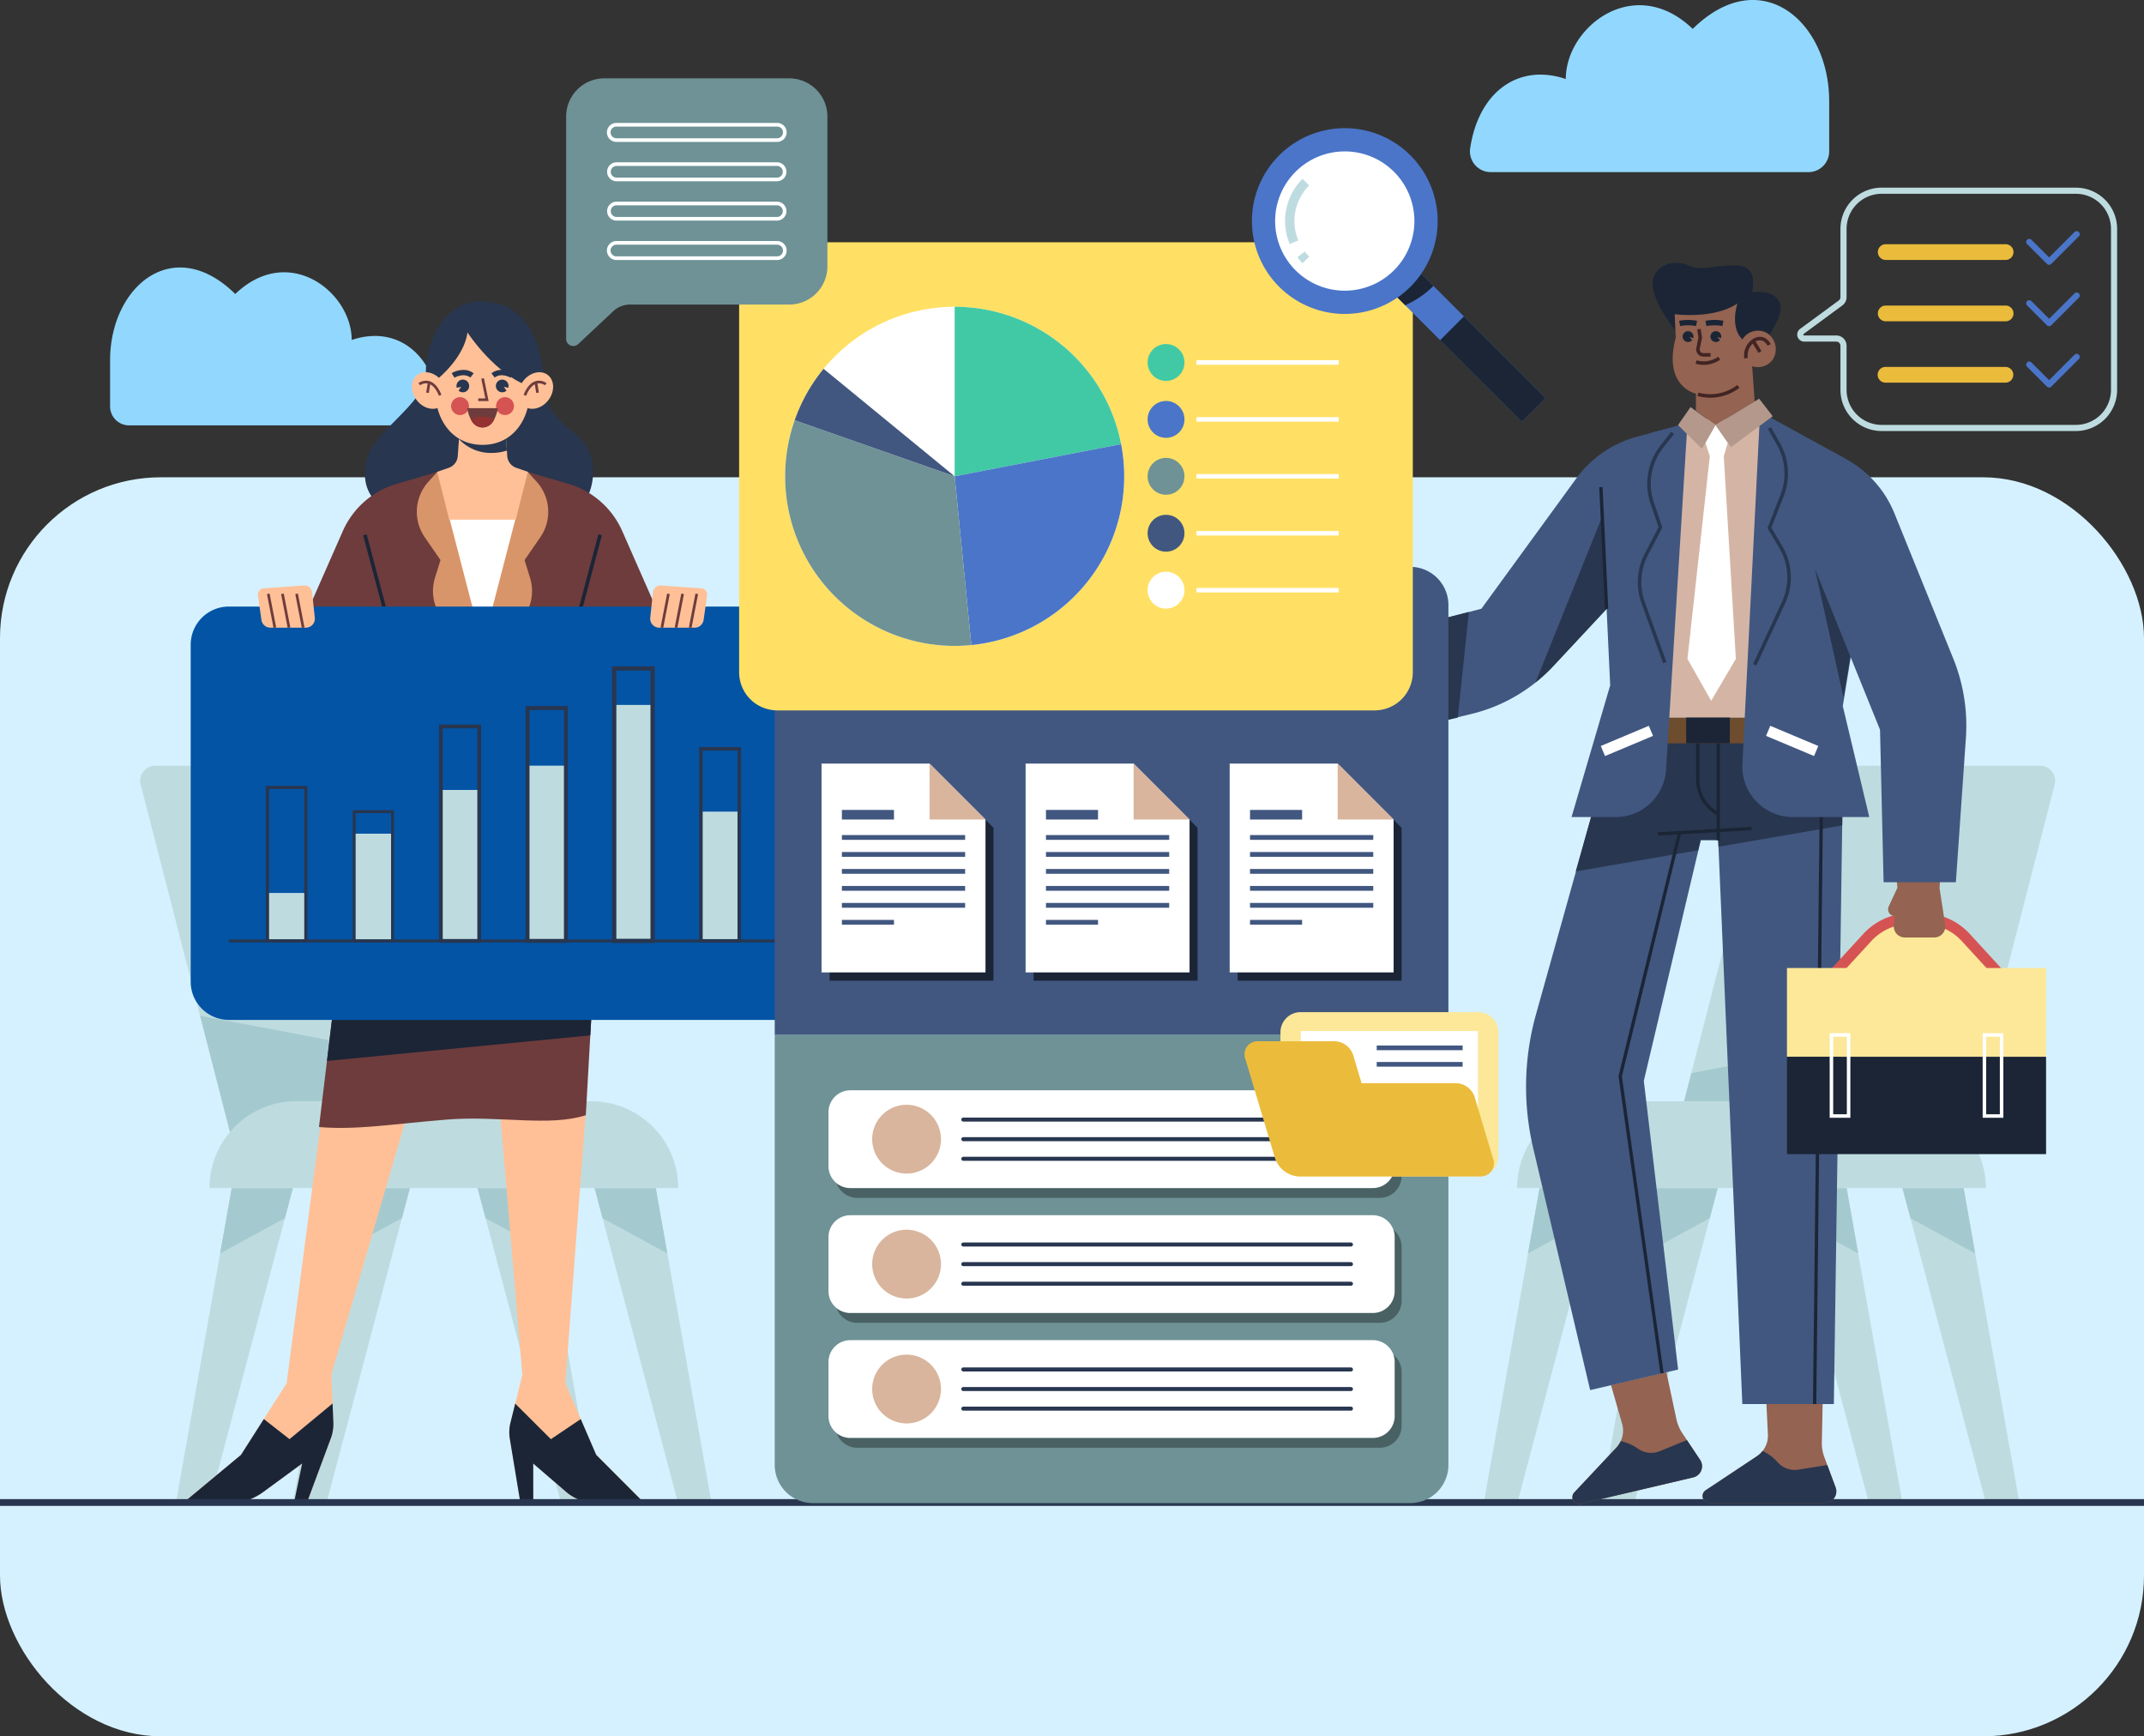 <svg xmlns="http://www.w3.org/2000/svg" xmlns:xlink="http://www.w3.org/1999/xlink" width="400" height="323.896" viewBox="0 0 400 323.896">
  <rect x="0" y="0" width="400" height="323.896" fill="#333333" stroke="none"/>
  <defs>
    <clipPath id="clip-path">
      <rect id="Rectángulo_407215" data-name="Rectángulo 407215" width="400" height="280.916" fill="none"/>
    </clipPath>
  </defs>
  <g id="Grupo_1114026" data-name="Grupo 1114026" transform="translate(-285.711 -3618.773)">
    <rect id="Rectángulo_401121" data-name="Rectángulo 401121" width="400" height="234.859" rx="30" transform="translate(285.711 3707.809)" fill="#d5f1ff"/>
    <g id="Grupo_1114145" data-name="Grupo 1114145" transform="translate(285.711 3618.773)">
      <g id="Grupo_1114144" data-name="Grupo 1114144" clip-path="url(#clip-path)">
        <path id="Trazado_888538" data-name="Trazado 888538" d="M83.124,90.644h-54.4A3.541,3.541,0,0,1,25.187,87.1V78.51c0-13.719,11.759-23.763,23.355-12.371,9.962-9.554,21.721-.367,21.721,8.575,8-2.7,14.864,2.057,16.357,11.812a3.556,3.556,0,0,1-3.5,4.119" transform="translate(-4.648 -11.293)" fill="#92d8fe"/>
        <path id="Trazado_888539" data-name="Trazado 888539" d="M50.653,271.782,40.237,330.544H46.5L62.07,271.782Z" transform="translate(-7.425 -50.154)" fill="#bedce0"/>
        <path id="Trazado_888540" data-name="Trazado 888540" d="M62.449,277.4l-12.092,6.586,2.163-12.205H63.938Z" transform="translate(-9.293 -50.154)" fill="#a4cacf"/>
        <path id="Trazado_888541" data-name="Trazado 888541" d="M77.426,271.782,67.01,330.544h6.264l15.569-58.762Z" transform="translate(-12.366 -50.154)" fill="#bedce0"/>
        <path id="Trazado_888542" data-name="Trazado 888542" d="M89.222,277.4l-12.092,6.586,2.163-12.205H90.711Z" transform="translate(-14.233 -50.154)" fill="#a4cacf"/>
        <path id="Trazado_888543" data-name="Trazado 888543" d="M147.45,271.782l10.416,58.762H151.6l-15.569-58.762Z" transform="translate(-25.103 -50.154)" fill="#bedce0"/>
        <path id="Trazado_888544" data-name="Trazado 888544" d="M137.522,277.4l12.092,6.586-2.163-12.205H136.033Z" transform="translate(-25.103 -50.154)" fill="#a4cacf"/>
        <path id="Trazado_888545" data-name="Trazado 888545" d="M120.677,271.782l10.416,58.762h-6.264L109.26,271.782Z" transform="translate(-20.162 -50.154)" fill="#bedce0"/>
        <path id="Trazado_888546" data-name="Trazado 888546" d="M110.748,277.4l12.092,6.586-2.163-12.205H109.259Z" transform="translate(-20.162 -50.154)" fill="#a4cacf"/>
        <path id="Trazado_888547" data-name="Trazado 888547" d="M104.027,248.371H50.079L32.152,178.655a2.805,2.805,0,0,1,2.717-3.5H83.023a2.806,2.806,0,0,1,2.717,2.106Z" transform="translate(-5.917 -32.322)" fill="#bedce0"/>
        <path id="Trazado_888548" data-name="Trazado 888548" d="M45.779,232.363l56.7,10.709,4.077,15.858H52.61Z" transform="translate(-8.448 -42.88)" fill="#a4cacf"/>
        <path id="Trazado_888549" data-name="Trazado 888549" d="M135.377,268.117H47.919a16.2,16.2,0,0,1,16.194-16.2h55.069a16.2,16.2,0,0,1,16.2,16.2" transform="translate(-8.843 -46.489)" fill="#bedce0"/>
        <path id="Trazado_888550" data-name="Trazado 888550" d="M130.453,252.578l-3.913,51.963,5.762,13.344,8.96,8.977-8.9.014a8.728,8.728,0,0,1-5.711-2.117l-6.1-5.254.011,7.344-2.4,0-1.977-11.983a7.378,7.378,0,0,1,.119-2.976l2.221-8.944-4.35-51Z" transform="translate(-21.069 -46.494)" fill="#ffc097"/>
        <path id="Trazado_888551" data-name="Trazado 888551" d="M118.593,339.611l2.4,0-.011-7.344,6.1,5.254a8.727,8.727,0,0,0,5.711,2.117l8.9-.014-8.96-8.977-2.884-6.679-5.566,3.754-6.66-6.639-.888,3.574a7.379,7.379,0,0,0-.119,2.976Z" transform="translate(-21.502 -59.251)" fill="#1b2536"/>
        <path id="Trazado_888552" data-name="Trazado 888552" d="M68.019,252.579,61.2,304.535l-8.52,13.354-10.818,8.99h8.9a10.556,10.556,0,0,0,6.149-2.125l7.183-5.263-1.528,7.344h2.4l4.452-11.986a7.652,7.652,0,0,0,.5-2.976l-.375-8.941,14.887-51.01Z" transform="translate(-7.725 -46.489)" fill="#ffc097"/>
        <path id="Trazado_888553" data-name="Trazado 888553" d="M64.973,339.593h-2.4L64.1,332.25l-7.183,5.262a10.556,10.556,0,0,1-6.15,2.125h-8.9l10.817-8.99,4.265-6.684,4.792,3.745,8.034-6.65.149,3.573a7.648,7.648,0,0,1-.495,2.976Z" transform="translate(-7.725 -59.247)" fill="#1b2536"/>
        <path id="Trazado_888554" data-name="Trazado 888554" d="M116.914,88.134c.217,4.527,3.321,6.379,6.677,9.484s3.29,10.007-.25,13.07c-4.457,3.856-28.46,1.5-32.1,1.151-5.208-.5-9.191-4.195-7.261-10.716C85.433,96.216,94.293,91.282,94.915,86Z" transform="translate(-15.406 -15.87)" fill="#28364f"/>
        <path id="Trazado_888555" data-name="Trazado 888555" d="M134.017,134.317,127.273,119a15.845,15.845,0,0,0-10.042-8.82l-7.6-2.23H92.778l-7.6,2.23A15.843,15.843,0,0,0,75.132,119l-6.746,15.321H60.575l1.292,9.507a10.308,10.308,0,0,0,19.589,2.9l3.155-6.9,2.1,6.81-8.279,19.429h45.534l-8.279-19.429,2.1-6.81,3.155,6.9a10.308,10.308,0,0,0,19.589-2.9l1.292-9.507Z" transform="translate(-11.178 -19.92)" fill="#6e3c3c"/>
        <line id="Línea_3354" data-name="Línea 3354" x2="5.353" y2="20.143" transform="translate(68.08 99.762)" fill="none" stroke="#1b2536" stroke-miterlimit="10" stroke-width="0.676"/>
        <line id="Línea_3355" data-name="Línea 3355" x2="6.743" y2="9.748" transform="translate(59.512 115.031)" fill="none" stroke="#1b2536" stroke-miterlimit="10" stroke-width="0.676"/>
        <line id="Línea_3356" data-name="Línea 3356" x1="5.353" y2="20.143" transform="translate(106.614 99.762)" fill="none" stroke="#1b2536" stroke-miterlimit="10" stroke-width="0.676"/>
        <line id="Línea_3357" data-name="Línea 3357" x1="6.744" y2="9.748" transform="translate(113.791 115.031)" fill="none" stroke="#1b2536" stroke-miterlimit="10" stroke-width="0.676"/>
        <path id="Trazado_888556" data-name="Trazado 888556" d="M100.775,115.926h15.69L108.62,145.1Z" transform="translate(-18.597 -21.393)" fill="#fff"/>
        <path id="Trazado_888557" data-name="Trazado 888557" d="M99.2,107.945l9.915,38.19L100.3,135.5a8.351,8.351,0,0,1-1.542-7.81l1.024-3.289-2.943-4.271a8.347,8.347,0,0,1,.687-10.344Z" transform="translate(-17.599 -19.92)" fill="#d9956a"/>
        <path id="Trazado_888558" data-name="Trazado 888558" d="M118.482,107.945l-9.915,38.19,8.81-10.634a8.351,8.351,0,0,0,1.542-7.81L117.9,124.4l2.943-4.271a8.347,8.347,0,0,0-.687-10.344Z" transform="translate(-20.035 -19.92)" fill="#d9956a"/>
        <path id="Trazado_888559" data-name="Trazado 888559" d="M113.094,102.892l-.442-6.37H104.3l-.443,6.37a2.491,2.491,0,0,1-1.668,2.181l-2.194.763,2.279,8.917h12.4l2.278-8.917-2.194-.763a2.492,2.492,0,0,1-1.668-2.181" transform="translate(-18.453 -17.812)" fill="#ffc097"/>
        <path id="Trazado_888560" data-name="Trazado 888560" d="M113.946,101.858l-.37-5.336h-8.351L105,99.715a8.084,8.084,0,0,0,6.14,2.587,8.859,8.859,0,0,0,2.8-.444" transform="translate(-19.377 -17.812)" fill="#28364f"/>
        <path id="Trazado_888561" data-name="Trazado 888561" d="M117.133,83.449a13.576,13.576,0,0,0-6.469-11.375l-2.248-1.425-2.247,1.425A13.577,13.577,0,0,0,99.7,83.449c0,1.028-.012,2.045-.029,2.958-.071,4.073,2.56,9.614,8.746,9.614s8.817-5.541,8.746-9.614c-.015-.912-.024-1.929-.029-2.958" transform="translate(-18.393 -13.037)" fill="#ffc097"/>
        <path id="Trazado_888562" data-name="Trazado 888562" d="M106.544,92.521a1.67,1.67,0,1,1-1.67-1.67,1.67,1.67,0,0,1,1.67,1.67" transform="translate(-19.045 -16.765)" fill="#d65353"/>
        <path id="Trazado_888563" data-name="Trazado 888563" d="M116.831,92.521a1.67,1.67,0,1,1-1.67-1.67,1.67,1.67,0,0,1,1.67,1.67" transform="translate(-20.943 -16.765)" fill="#d65353"/>
        <path id="Trazado_888564" data-name="Trazado 888564" d="M99.692,83.351s4.874-3.906,5.508-8.613c0,0,5.308,8.206,12.118,10.245h2.17s.534-16.056-11.885-16.054c-7.68,0-10.616,9.614-10.115,13.921Z" transform="translate(-17.98 -12.72)" fill="#28364f"/>
        <path id="Trazado_888565" data-name="Trazado 888565" d="M99.808,86.764c1.234,1.6,1.187,3.708-.1,4.7s-3.338.5-4.571-1.1-1.187-3.707.1-4.7,3.338-.5,4.571,1.1" transform="translate(-17.39 -15.713)" fill="#ffc097"/>
        <path id="Trazado_888566" data-name="Trazado 888566" d="M95.927,87.792s2.337-1.77,3.906,2.07" transform="translate(-17.702 -16.126)" fill="none" stroke="#6e3c3c" stroke-miterlimit="10" stroke-width="0.5"/>
        <line id="Línea_3358" data-name="Línea 3358" y1="2.009" x2="0.32" transform="translate(79.761 71.259)" fill="none" stroke="#6e3c3c" stroke-miterlimit="10" stroke-width="0.5"/>
        <path id="Trazado_888567" data-name="Trazado 888567" d="M119.519,86.764c-1.234,1.6-1.187,3.708.1,4.7s3.338.5,4.571-1.1,1.188-3.707-.1-4.7-3.338-.5-4.571,1.1" transform="translate(-21.89 -15.713)" fill="#ffc097"/>
        <path id="Trazado_888568" data-name="Trazado 888568" d="M123.98,87.792s-2.338-1.77-3.906,2.07" transform="translate(-22.158 -16.126)" fill="none" stroke="#6e3c3c" stroke-miterlimit="10" stroke-width="0.5"/>
        <line id="Línea_3359" data-name="Línea 3359" x1="0.32" y1="2.009" transform="translate(99.965 71.259)" fill="none" stroke="#6e3c3c" stroke-miterlimit="10" stroke-width="0.5"/>
        <path id="Trazado_888569" data-name="Trazado 888569" d="M105.624,86.843a1.185,1.185,0,0,0-1.185,1.185,1.16,1.16,0,0,0,.052.329l.833-.163-.5.7a1.183,1.183,0,1,0,.8-2.053" transform="translate(-19.273 -16.026)" fill="#28364f"/>
        <path id="Trazado_888570" data-name="Trazado 888570" d="M114.631,86.843a1.185,1.185,0,0,1,1.185,1.185,1.16,1.16,0,0,1-.052.329l-.833-.163.5.7a1.183,1.183,0,1,1-.8-2.053" transform="translate(-20.935 -16.026)" fill="#28364f"/>
        <path id="Trazado_888571" data-name="Trazado 888571" d="M103.651,85.757s1.969-1.2,3.538,0" transform="translate(-19.127 -15.727)" fill="none" stroke="#28364f" stroke-miterlimit="10" stroke-width="1"/>
        <path id="Trazado_888572" data-name="Trazado 888572" d="M116.339,85.757s-1.969-1.2-3.538,0" transform="translate(-20.816 -15.727)" fill="none" stroke="#28364f" stroke-miterlimit="10" stroke-width="1"/>
        <path id="Trazado_888573" data-name="Trazado 888573" d="M110.23,86.575l.814,3.972h-1.628" transform="translate(-20.191 -15.976)" fill="none" stroke="#6e3c3c" stroke-miterlimit="10" stroke-width="0.5"/>
        <path id="Trazado_888574" data-name="Trazado 888574" d="M106.884,93.37h5.726s-.481,3.605-2.863,3.605-2.863-3.605-2.863-3.605" transform="translate(-19.724 -17.23)" fill="#6e3c3c"/>
        <path id="Trazado_888575" data-name="Trazado 888575" d="M109.906,95.3a4.269,4.269,0,0,0-2.164.542,2.319,2.319,0,0,0,4.328,0,4.272,4.272,0,0,0-2.163-.542" transform="translate(-19.882 -17.587)" fill="#943232"/>
        <path id="Trazado_888576" data-name="Trazado 888576" d="M126.257,179.217l-3.5,61.893c-6.914,2.2-16.128.024-25.943.813s-16.825,1.991-23.835,1.39l7.744-64.1Z" transform="translate(-13.467 -33.072)" fill="#6e3c3c"/>
        <path id="Trazado_888577" data-name="Trazado 888577" d="M74.805,237.634l49.132-4.774,1-17.618H77.511Z" transform="translate(-13.804 -39.72)" fill="#1b2536"/>
        <path id="Trazado_888578" data-name="Trazado 888578" d="M153.18,215.863H50.749a7.122,7.122,0,0,1-7.122-7.121V145.876a7.122,7.122,0,0,1,7.122-7.122H153.18a7.122,7.122,0,0,1,7.122,7.122v62.865a7.122,7.122,0,0,1-7.122,7.121" transform="translate(-8.051 -25.605)" fill="#0354a5"/>
        <rect id="Rectángulo_407171" data-name="Rectángulo 407171" width="7.162" height="8.943" transform="translate(49.901 166.579)" fill="#bedce0"/>
        <rect id="Rectángulo_407172" data-name="Rectángulo 407172" width="7.162" height="20.004" transform="translate(66.074 155.519)" fill="#bedce0"/>
        <rect id="Rectángulo_407173" data-name="Rectángulo 407173" width="7.162" height="28.164" transform="translate(82.247 147.359)" fill="#bedce0"/>
        <rect id="Rectángulo_407174" data-name="Rectángulo 407174" width="7.162" height="32.694" transform="translate(98.419 142.829)" fill="#bedce0"/>
        <rect id="Rectángulo_407175" data-name="Rectángulo 407175" width="7.162" height="44.024" transform="translate(114.592 131.498)" fill="#bedce0"/>
        <rect id="Rectángulo_407176" data-name="Rectángulo 407176" width="7.162" height="24.117" transform="translate(130.764 151.405)" fill="#bedce0"/>
        <rect id="Rectángulo_407177" data-name="Rectángulo 407177" width="7.162" height="28.624" transform="translate(49.901 146.898)" fill="none" stroke="#28364f" stroke-miterlimit="10" stroke-width="0.597"/>
        <rect id="Rectángulo_407178" data-name="Rectángulo 407178" width="7.162" height="24.117" transform="translate(66.074 151.405)" fill="none" stroke="#28364f" stroke-miterlimit="10" stroke-width="0.548"/>
        <rect id="Rectángulo_407179" data-name="Rectángulo 407179" width="7.162" height="40.008" transform="translate(82.247 135.514)" fill="none" stroke="#28364f" stroke-miterlimit="10" stroke-width="0.706"/>
        <rect id="Rectángulo_407180" data-name="Rectángulo 407180" width="7.162" height="43.446" transform="translate(98.419 132.076)" fill="none" stroke="#28364f" stroke-miterlimit="10" stroke-width="0.736"/>
        <rect id="Rectángulo_407181" data-name="Rectángulo 407181" width="7.162" height="50.824" transform="translate(114.592 124.699)" fill="none" stroke="#28364f" stroke-miterlimit="10" stroke-width="0.796"/>
        <rect id="Rectángulo_407182" data-name="Rectángulo 407182" width="7.162" height="35.831" transform="translate(130.764 139.692)" fill="none" stroke="#28364f" stroke-miterlimit="10" stroke-width="0.668"/>
        <line id="Línea_3360" data-name="Línea 3360" x2="102.453" transform="translate(42.687 175.522)" fill="none" stroke="#28364f" stroke-miterlimit="10" stroke-width="0.548"/>
        <path id="Trazado_888579" data-name="Trazado 888579" d="M446.669,271.782l10.416,58.762h-6.264l-15.569-58.762Z" transform="translate(-80.32 -50.154)" fill="#bedce0"/>
        <path id="Trazado_888580" data-name="Trazado 888580" d="M436.741,277.4l12.092,6.586-2.163-12.205H435.252Z" transform="translate(-80.32 -50.154)" fill="#a4cacf"/>
        <path id="Trazado_888581" data-name="Trazado 888581" d="M419.9,271.782l10.416,58.762h-6.264l-15.569-58.762Z" transform="translate(-75.379 -50.154)" fill="#bedce0"/>
        <path id="Trazado_888582" data-name="Trazado 888582" d="M409.967,277.4l12.092,6.586L419.9,271.782H408.478Z" transform="translate(-75.379 -50.154)" fill="#a4cacf"/>
        <path id="Trazado_888583" data-name="Trazado 888583" d="M349.872,271.782l-10.416,58.762h6.264l15.569-58.762Z" transform="translate(-62.642 -50.154)" fill="#bedce0"/>
        <path id="Trazado_888584" data-name="Trazado 888584" d="M361.668,277.4l-12.092,6.586,2.163-12.205h11.417Z" transform="translate(-64.51 -50.154)" fill="#a4cacf"/>
        <path id="Trazado_888585" data-name="Trazado 888585" d="M376.645,271.782l-10.416,58.762h6.264l15.569-58.762Z" transform="translate(-67.583 -50.154)" fill="#bedce0"/>
        <path id="Trazado_888586" data-name="Trazado 888586" d="M388.441,277.4l-12.092,6.586,2.163-12.205H389.93Z" transform="translate(-69.45 -50.154)" fill="#a4cacf"/>
        <path id="Trazado_888587" data-name="Trazado 888587" d="M381.951,248.371H435.9l17.927-69.716a2.805,2.805,0,0,0-2.717-3.5H402.955a2.806,2.806,0,0,0-2.717,2.106Z" transform="translate(-70.484 -32.322)" fill="#bedce0"/>
        <path id="Trazado_888588" data-name="Trazado 888588" d="M442.73,232.363l-56.7,10.709-4.077,15.858H435.9Z" transform="translate(-70.484 -42.88)" fill="#a4cacf"/>
        <path id="Trazado_888589" data-name="Trazado 888589" d="M347.093,268.117h87.458a16.2,16.2,0,0,0-16.194-16.2H363.288a16.2,16.2,0,0,0-16.2,16.2" transform="translate(-64.052 -46.489)" fill="#bedce0"/>
        <line id="Línea_3361" data-name="Línea 3361" x2="400" transform="translate(0 280.346)" fill="none" stroke="#28364f" stroke-miterlimit="10" stroke-width="1.399"/>
        <path id="Trazado_888590" data-name="Trazado 888590" d="M411.965,318.918l-.187,8.973a7.538,7.538,0,0,0,.474,2.8l2.095,5.628a2.138,2.138,0,0,1-2,2.883H390.8a1.276,1.276,0,0,1-.705-2.339l9.559-6.347a4.626,4.626,0,0,0,2.062-4.082l-.371-7.513Z" transform="translate(-71.882 -58.852)" fill="#946351"/>
        <path id="Trazado_888591" data-name="Trazado 888591" d="M400.723,331.919a4.627,4.627,0,0,1-1.065.992l-9.56,6.347a1.276,1.276,0,0,0,.705,2.339h21.54a2.138,2.138,0,0,0,2-2.883l-1.553-4.169-5.455.869a4.273,4.273,0,0,1-3.886-1.48,8.661,8.661,0,0,0-2.731-2.016" transform="translate(-71.882 -61.251)" fill="#28364f"/>
        <path id="Trazado_888592" data-name="Trazado 888592" d="M377.275,313.864l1.87,8.777a7.572,7.572,0,0,0,1.1,2.614l3.327,5a2.137,2.137,0,0,1-1.291,3.264l-20.968,4.926a1.275,1.275,0,0,1-1.222-2.115l7.855-8.365a4.627,4.627,0,0,0,1.073-4.446l-2.079-7.229Z" transform="translate(-66.386 -57.92)" fill="#946351"/>
        <path id="Trazado_888593" data-name="Trazado 888593" d="M368.756,329.628a4.627,4.627,0,0,1-.809,1.21l-7.855,8.365a1.275,1.275,0,0,0,1.222,2.115l20.968-4.926a2.137,2.137,0,0,0,1.291-3.264l-2.464-3.7L376,331.518a4.276,4.276,0,0,1-4.122-.553,8.658,8.658,0,0,0-3.12-1.337" transform="translate(-66.386 -60.791)" fill="#28364f"/>
        <path id="Trazado_888594" data-name="Trazado 888594" d="M396.617,78.677c-.011-.146,4.125-5.764,5.126-8.768S400.5,65.2,396.617,65.6c0,0,1.571-5.108-3.186-5.008s-6.21,1.149-8.713,0-6.009-.148-6.56,2.706,2.718,7.987,5.358,10.766c3.806,4.006,13.1,4.612,13.1,4.612" transform="translate(-69.773 -11.096)" fill="#1b2536"/>
        <path id="Trazado_888595" data-name="Trazado 888595" d="M377.23,151.542h26.742l-4.3-55.719H384.384Z" transform="translate(-69.613 -17.683)" fill="#d4b5a5"/>
        <path id="Trazado_888596" data-name="Trazado 888596" d="M352.393,107.423l-17.711,24.313-18.694,4.807v18.828l16.726-3.987a30.81,30.81,0,0,0,15.389-8.955l12.218-13.1,7.668-30.851-4.386,1.2a20.606,20.606,0,0,0-11.209,7.74" transform="translate(-58.311 -18.173)" fill="#415780"/>
        <path id="Trazado_888597" data-name="Trazado 888597" d="M333.779,139.994l-2.079,19.7-8.012,1.841,2-19.461Z" transform="translate(-59.733 -25.834)" fill="#28364f"/>
        <path id="Trazado_888598" data-name="Trazado 888598" d="M354.617,145.6l11.325-12.14-1.376-17.783-13.278,33a30.821,30.821,0,0,0,3.329-3.079" transform="translate(-64.826 -21.347)" fill="#28364f"/>
        <path id="Trazado_888599" data-name="Trazado 888599" d="M408.368,168.245l-1.8,124.721H389.491l-4.5-105.158h-3.263l-10.616,44.867,6.4,53.85L361.1,290.361,350.473,245.22a50.017,50.017,0,0,1,.518-24.93l14.554-52.044Z" transform="translate(-64.43 -31.047)" fill="#415780"/>
        <path id="Trazado_888600" data-name="Trazado 888600" d="M360.51,193.6l22.848-3.942.468-1.967h3.264l.056,1.314,23.077-3.982.244-16.777H367.643Z" transform="translate(-66.528 -31.048)" fill="#28364f"/>
        <line id="Línea_3362" data-name="Línea 3362" x1="1.319" y2="116.338" transform="translate(338.547 145.58)" fill="none" stroke="#1b2536" stroke-miterlimit="10" stroke-width="0.618"/>
        <path id="Trazado_888601" data-name="Trazado 888601" d="M381.769,190.477,370.68,235.91l7.8,55.419" transform="translate(-68.404 -35.15)" fill="none" stroke="#1b2536" stroke-miterlimit="10" stroke-width="0.618"/>
        <line id="Línea_3363" data-name="Línea 3363" y2="19.88" transform="translate(320.562 136.881)" fill="none" stroke="#1b2536" stroke-miterlimit="10" stroke-width="0.618"/>
        <path id="Trazado_888602" data-name="Trazado 888602" d="M388.427,168.839v7.83a7.167,7.167,0,0,0,3.584,6.207l.23.133" transform="translate(-71.679 -31.157)" fill="none" stroke="#1b2536" stroke-miterlimit="10" stroke-width="0.618"/>
        <line id="Línea_3364" data-name="Línea 3364" y1="1.001" x2="17.426" transform="translate(309.337 154.557)" fill="none" stroke="#1b2536" stroke-miterlimit="10" stroke-width="0.618"/>
        <rect id="Rectángulo_407183" data-name="Rectángulo 407183" width="34.068" height="4.807" transform="translate(303.528 133.859)" fill="#6e4c2e"/>
        <rect id="Rectángulo_407184" data-name="Rectángulo 407184" width="8.15" height="4.807" transform="translate(314.58 133.859)" fill="#1b2536"/>
        <path id="Trazado_888603" data-name="Trazado 888603" d="M394.779,69.421s-2.053,5.859,2.454,7.712l.751,10.566L390.673,92.1l-3.656-2.7V86.246s-6.209-1.252-3.756-10.466l-.2-4.357s7.21,1,11.717-2" transform="translate(-70.62 -12.811)" fill="#946351"/>
        <path id="Trazado_888604" data-name="Trazado 888604" d="M404.176,80.988a3.4,3.4,0,1,1-1.183-4.931,3.6,3.6,0,0,1,1.183,4.931" transform="translate(-73.395 -13.968)" fill="#946351"/>
        <path id="Trazado_888605" data-name="Trazado 888605" d="M399.46,81.111c-.451-2.8,2.879-5.183,4.306-2.479" transform="translate(-73.708 -14.291)" fill="none" stroke="#422424" stroke-miterlimit="10" stroke-width="0.655"/>
        <line id="Línea_3365" data-name="Línea 3365" x1="1.262" y1="2.066" transform="translate(327.086 63.593)" fill="none" stroke="#422424" stroke-miterlimit="10" stroke-width="0.655"/>
        <path id="Trazado_888606" data-name="Trazado 888606" d="M388.468,89.865a8.648,8.648,0,0,0,7.545-1.469" transform="translate(-71.687 -16.312)" fill="none" stroke="#422424" stroke-miterlimit="10" stroke-width="0.655"/>
        <path id="Trazado_888607" data-name="Trazado 888607" d="M401.936,94.214l-3.3,65.69a9.429,9.429,0,0,0,9.418,9.9h14.254l-4.941-20.7,5.558-34.1a12.193,12.193,0,0,0-6.162-12.649Z" transform="translate(-73.561 -17.386)" fill="#415780"/>
        <path id="Trazado_888608" data-name="Trazado 888608" d="M415.221,130.091l5.341,24.019,1.969-12.079Z" transform="translate(-76.624 -24.007)" fill="#28364f"/>
        <path id="Trazado_888609" data-name="Trazado 888609" d="M381.178,96.75l-3.993,64.677a9.43,9.43,0,0,1-9.411,8.848h-8.228l7.211-24.57-1.564-33.462a13.722,13.722,0,0,1,10.081-13.875Z" transform="translate(-66.349 -17.854)" fill="#415780"/>
        <path id="Trazado_888610" data-name="Trazado 888610" d="M381.288,99.019l-2,2.532a11.2,11.2,0,0,0-1.822,10.55l1.544,4.545-2.637,5.06a11.2,11.2,0,0,0-.6,8.974l4.042,11.2" transform="translate(-69.22 -18.273)" fill="none" stroke="#28364f" stroke-miterlimit="10" stroke-width="0.655"/>
        <path id="Trazado_888611" data-name="Trazado 888611" d="M404.2,97.9l1.691,2.994a11.2,11.2,0,0,1,.679,9.582l-2.371,6.065,2.1,3.537a11.194,11.194,0,0,1,.524,10.426l-5.376,11.574" transform="translate(-74.082 -18.066)" fill="none" stroke="#28364f" stroke-miterlimit="10" stroke-width="0.655"/>
        <line id="Línea_3366" data-name="Línea 3366" x2="1.069" y2="22.729" transform="translate(298.671 90.861)" fill="none" stroke="#1b2536" stroke-miterlimit="10" stroke-width="0.618"/>
        <rect id="Rectángulo_407185" data-name="Rectángulo 407185" width="9.714" height="2.036" transform="translate(298.656 139.159) rotate(-22.789)" fill="#fff"/>
        <rect id="Rectángulo_407186" data-name="Rectángulo 407186" width="2.036" height="9.714" transform="translate(329.487 137.273) rotate(-67.211)" fill="#fff"/>
        <path id="Trazado_888612" data-name="Trazado 888612" d="M389.42,100.529l1.878-3.29,2.3,3.29-.753,2.518,2.254,37.806-4.607,7.812-4.423-7.812,4.173-37.806Z" transform="translate(-71.245 -17.944)" fill="#fff"/>
        <path id="Trazado_888613" data-name="Trazado 888613" d="M435.968,210.143H433.6a10.857,10.857,0,0,0-8,3.519l-7.121,7.765h32.615l-7.122-7.765A10.854,10.854,0,0,0,435.968,210.143Z" transform="translate(-77.224 -38.779)" fill="#fce898" stroke="#d65353" stroke-miterlimit="10" stroke-width="2"/>
        <rect id="Rectángulo_407187" data-name="Rectángulo 407187" width="48.339" height="16.558" transform="translate(333.39 180.578)" fill="#fce898"/>
        <rect id="Rectángulo_407188" data-name="Rectángulo 407188" width="48.339" height="18.159" transform="translate(333.39 197.136)" fill="#1b2536"/>
        <rect id="Rectángulo_407189" data-name="Rectángulo 407189" width="3.205" height="15.123" transform="translate(370.228 193.063)" fill="none" stroke="#fff" stroke-miterlimit="10" stroke-width="0.655"/>
        <rect id="Rectángulo_407190" data-name="Rectángulo 407190" width="3.205" height="15.123" transform="translate(341.685 193.063)" fill="none" stroke="#fff" stroke-miterlimit="10" stroke-width="0.655"/>
        <path id="Trazado_888614" data-name="Trazado 888614" d="M386.228,76.845l.719.217a.989.989,0,0,0,.044-.28,1.011,1.011,0,1,0-.235.639Z" transform="translate(-71.045 -13.984)" fill="#1b2536"/>
        <path id="Trazado_888615" data-name="Trazado 888615" d="M392.588,76.845l.719.217a.99.99,0,0,0,.044-.28,1.011,1.011,0,1,0-.235.639Z" transform="translate(-72.218 -13.984)" fill="#1b2536"/>
        <path id="Trazado_888616" data-name="Trazado 888616" d="M388.651,75.295l.25,1.586-.413,1.989a1.016,1.016,0,0,0,1,1.223h1.333" transform="translate(-71.687 -13.895)" fill="none" stroke="#422424" stroke-miterlimit="10" stroke-width="0.655"/>
        <path id="Trazado_888617" data-name="Trazado 888617" d="M388.04,82.653a5.044,5.044,0,0,0,4.318-.712" transform="translate(-71.608 -15.121)" fill="none" stroke="#422424" stroke-miterlimit="10" stroke-width="0.655"/>
        <path id="Trazado_888618" data-name="Trazado 888618" d="M390.3,73.955a8.124,8.124,0,0,1,3.16,0" transform="translate(-72.026 -13.618)" fill="none" stroke="#1b2536" stroke-miterlimit="10" stroke-width="1"/>
        <path id="Trazado_888619" data-name="Trazado 888619" d="M384.279,73.955a8.124,8.124,0,0,1,3.16,0" transform="translate(-70.914 -13.618)" fill="none" stroke="#1b2536" stroke-miterlimit="10" stroke-width="1"/>
        <path id="Trazado_888620" data-name="Trazado 888620" d="M392.48,96.125l8.146-4.919,2.531,3.268-7.789,5.773Z" transform="translate(-72.427 -16.831)" fill="#b3988b"/>
        <path id="Trazado_888621" data-name="Trazado 888621" d="M390.9,96.479l-2.529,4.432-4.457-4.432,2.328-3.355Z" transform="translate(-70.846 -17.185)" fill="#b3988b"/>
        <path id="Trazado_888622" data-name="Trazado 888622" d="M433.517,200.4l.188,2.186-1.621,3.5a1.249,1.249,0,0,0,1.134,1.773l-.173,1.738a2.06,2.06,0,0,0,2.051,2.265h5.488a2.06,2.06,0,0,0,2.037-2.373l-1.041-6.787.1-2.3Z" transform="translate(-79.714 -36.982)" fill="#946351"/>
        <path id="Trazado_888623" data-name="Trazado 888623" d="M430.059,114.841l10.974,27.082a33.373,33.373,0,0,1,2.362,14.846l-1.869,26.889H428.04l-.667-28.442-12.152-30.047,3.445-21.743,2.437,1.341a20.117,20.117,0,0,1,8.955,10.074" transform="translate(-76.624 -19.086)" fill="#415780"/>
        <path id="Trazado_888624" data-name="Trazado 888624" d="M302.937,216.991H177.248v-80.2a7.122,7.122,0,0,1,7.121-7.122H295.815a7.122,7.122,0,0,1,7.121,7.122Z" transform="translate(-32.709 -23.928)" fill="#415780"/>
        <path id="Trazado_888625" data-name="Trazado 888625" d="M295.814,324.08H184.368a7.122,7.122,0,0,1-7.121-7.121V236.753H302.936v80.206a7.122,7.122,0,0,1-7.121,7.121" transform="translate(-32.709 -43.69)" fill="#6e9296"/>
        <path id="Trazado_888626" data-name="Trazado 888626" d="M209.939,176.57H189.787v38.955h30.586V187Z" transform="translate(-35.023 -32.584)" fill="#1b2536"/>
        <path id="Trazado_888627" data-name="Trazado 888627" d="M208.11,174.678H187.958v38.955h30.586V185.111Z" transform="translate(-34.685 -32.235)" fill="#fff"/>
        <path id="Trazado_888628" data-name="Trazado 888628" d="M212.671,174.678v10.434H223.1Z" transform="translate(-39.246 -32.235)" fill="#d9b59e"/>
        <rect id="Rectángulo_407191" data-name="Rectángulo 407191" width="9.716" height="1.791" transform="translate(157.07 151.086)" fill="#415780"/>
        <rect id="Rectángulo_407192" data-name="Rectángulo 407192" width="22.992" height="0.895" transform="translate(157.07 155.774)" fill="#415780"/>
        <rect id="Rectángulo_407193" data-name="Rectángulo 407193" width="22.992" height="0.895" transform="translate(157.07 158.939)" fill="#415780"/>
        <rect id="Rectángulo_407194" data-name="Rectángulo 407194" width="22.992" height="0.895" transform="translate(157.07 162.104)" fill="#415780"/>
        <rect id="Rectángulo_407195" data-name="Rectángulo 407195" width="22.992" height="0.895" transform="translate(157.07 165.27)" fill="#415780"/>
        <rect id="Rectángulo_407196" data-name="Rectángulo 407196" width="22.992" height="0.895" transform="translate(157.07 168.435)" fill="#415780"/>
        <rect id="Rectángulo_407197" data-name="Rectángulo 407197" width="9.716" height="0.895" transform="translate(157.07 171.601)" fill="#415780"/>
        <path id="Trazado_888629" data-name="Trazado 888629" d="M256.626,176.57H236.473v38.955H267.06V187Z" transform="translate(-43.638 -32.584)" fill="#1b2536"/>
        <path id="Trazado_888630" data-name="Trazado 888630" d="M254.8,174.678H234.645v38.955h30.586V185.111Z" transform="translate(-43.301 -32.235)" fill="#fff"/>
        <path id="Trazado_888631" data-name="Trazado 888631" d="M259.358,174.678v10.434h10.434Z" transform="translate(-47.861 -32.235)" fill="#d9b59e"/>
        <rect id="Rectángulo_407198" data-name="Rectángulo 407198" width="9.716" height="1.791" transform="translate(195.142 151.086)" fill="#415780"/>
        <rect id="Rectángulo_407199" data-name="Rectángulo 407199" width="22.992" height="0.895" transform="translate(195.142 155.774)" fill="#415780"/>
        <rect id="Rectángulo_407200" data-name="Rectángulo 407200" width="22.992" height="0.895" transform="translate(195.142 158.939)" fill="#415780"/>
        <rect id="Rectángulo_407201" data-name="Rectángulo 407201" width="22.992" height="0.895" transform="translate(195.142 162.104)" fill="#415780"/>
        <rect id="Rectángulo_407202" data-name="Rectángulo 407202" width="22.992" height="0.895" transform="translate(195.142 165.27)" fill="#415780"/>
        <rect id="Rectángulo_407203" data-name="Rectángulo 407203" width="22.992" height="0.895" transform="translate(195.142 168.435)" fill="#415780"/>
        <rect id="Rectángulo_407204" data-name="Rectángulo 407204" width="9.716" height="0.895" transform="translate(195.142 171.601)" fill="#415780"/>
        <path id="Trazado_888632" data-name="Trazado 888632" d="M303.314,176.57H283.162v38.955h30.586V187Z" transform="translate(-52.254 -32.584)" fill="#1b2536"/>
        <path id="Trazado_888633" data-name="Trazado 888633" d="M301.485,174.678H281.334v38.955h30.586V185.111Z" transform="translate(-51.917 -32.235)" fill="#fff"/>
        <path id="Trazado_888634" data-name="Trazado 888634" d="M306.046,174.678v10.434h10.434Z" transform="translate(-56.477 -32.235)" fill="#d9b59e"/>
        <rect id="Rectángulo_407205" data-name="Rectángulo 407205" width="9.716" height="1.791" transform="translate(233.214 151.086)" fill="#415780"/>
        <rect id="Rectángulo_407206" data-name="Rectángulo 407206" width="22.992" height="0.895" transform="translate(233.213 155.774)" fill="#415780"/>
        <rect id="Rectángulo_407207" data-name="Rectángulo 407207" width="22.992" height="0.895" transform="translate(233.213 158.939)" fill="#415780"/>
        <rect id="Rectángulo_407208" data-name="Rectángulo 407208" width="22.992" height="0.895" transform="translate(233.213 162.104)" fill="#415780"/>
        <rect id="Rectángulo_407209" data-name="Rectángulo 407209" width="22.992" height="0.895" transform="translate(233.213 165.27)" fill="#415780"/>
        <rect id="Rectángulo_407210" data-name="Rectángulo 407210" width="22.992" height="0.895" transform="translate(233.213 168.435)" fill="#415780"/>
        <rect id="Rectángulo_407211" data-name="Rectángulo 407211" width="9.716" height="0.895" transform="translate(233.214 171.601)" fill="#415780"/>
        <path id="Trazado_888635" data-name="Trazado 888635" d="M292.688,269.895H195.212a4.078,4.078,0,0,1-4.077-4.077V255.73a4.078,4.078,0,0,1,4.077-4.077h97.476a4.077,4.077,0,0,1,4.077,4.077v10.087a4.077,4.077,0,0,1-4.077,4.077" transform="translate(-35.272 -46.439)" fill="#496163"/>
        <path id="Trazado_888636" data-name="Trazado 888636" d="M291.1,267.654H193.624a4.077,4.077,0,0,1-4.077-4.077V253.489a4.078,4.078,0,0,1,4.077-4.077H291.1a4.078,4.078,0,0,1,4.077,4.077v10.087a4.078,4.078,0,0,1-4.077,4.077" transform="translate(-34.978 -46.026)" fill="#fff"/>
        <path id="Trazado_888637" data-name="Trazado 888637" d="M212.381,259.145a6.418,6.418,0,1,1-6.419-6.419,6.419,6.419,0,0,1,6.419,6.419" transform="translate(-36.823 -46.637)" fill="#d9b59e"/>
        <line id="Línea_3367" data-name="Línea 3367" x2="72.325" transform="translate(179.72 208.85)" fill="none" stroke="#28364f" stroke-linecap="round" stroke-linejoin="round" stroke-width="0.75"/>
        <line id="Línea_3368" data-name="Línea 3368" x2="72.325" transform="translate(179.72 212.507)" fill="none" stroke="#28364f" stroke-linecap="round" stroke-linejoin="round" stroke-width="0.75"/>
        <line id="Línea_3369" data-name="Línea 3369" x2="72.325" transform="translate(179.72 216.165)" fill="none" stroke="#28364f" stroke-linecap="round" stroke-linejoin="round" stroke-width="0.75"/>
        <path id="Trazado_888638" data-name="Trazado 888638" d="M292.688,298.475H195.212a4.078,4.078,0,0,1-4.077-4.077V284.31a4.078,4.078,0,0,1,4.077-4.077h97.476a4.077,4.077,0,0,1,4.077,4.077V294.4a4.077,4.077,0,0,1-4.077,4.077" transform="translate(-35.272 -51.713)" fill="#496163"/>
        <path id="Trazado_888639" data-name="Trazado 888639" d="M291.1,296.233H193.624a4.077,4.077,0,0,1-4.077-4.077V282.069a4.077,4.077,0,0,1,4.077-4.077H291.1a4.078,4.078,0,0,1,4.077,4.077v10.086a4.078,4.078,0,0,1-4.077,4.077" transform="translate(-34.978 -51.3)" fill="#fff"/>
        <path id="Trazado_888640" data-name="Trazado 888640" d="M212.381,287.725a6.418,6.418,0,1,1-6.419-6.419,6.419,6.419,0,0,1,6.419,6.419" transform="translate(-36.823 -51.911)" fill="#d9b59e"/>
        <line id="Línea_3370" data-name="Línea 3370" x2="72.325" transform="translate(179.72 232.156)" fill="none" stroke="#28364f" stroke-linecap="round" stroke-linejoin="round" stroke-width="0.75"/>
        <line id="Línea_3371" data-name="Línea 3371" x2="72.325" transform="translate(179.72 235.813)" fill="none" stroke="#28364f" stroke-linecap="round" stroke-linejoin="round" stroke-width="0.75"/>
        <line id="Línea_3372" data-name="Línea 3372" x2="72.325" transform="translate(179.72 239.47)" fill="none" stroke="#28364f" stroke-linecap="round" stroke-linejoin="round" stroke-width="0.75"/>
        <path id="Trazado_888641" data-name="Trazado 888641" d="M292.688,327.054H195.212a4.078,4.078,0,0,1-4.077-4.077V312.889a4.078,4.078,0,0,1,4.077-4.077h97.476a4.077,4.077,0,0,1,4.077,4.077v10.087a4.077,4.077,0,0,1-4.077,4.077" transform="translate(-35.272 -56.987)" fill="#496163"/>
        <path id="Trazado_888642" data-name="Trazado 888642" d="M291.1,324.813H193.624a4.077,4.077,0,0,1-4.077-4.077V310.648a4.078,4.078,0,0,1,4.077-4.077H291.1a4.078,4.078,0,0,1,4.077,4.077v10.087a4.078,4.078,0,0,1-4.077,4.077" transform="translate(-34.978 -56.574)" fill="#fff"/>
        <path id="Trazado_888643" data-name="Trazado 888643" d="M212.381,316.3a6.418,6.418,0,1,1-6.419-6.419,6.419,6.419,0,0,1,6.419,6.419" transform="translate(-36.823 -57.185)" fill="#d9b59e"/>
        <line id="Línea_3373" data-name="Línea 3373" x2="72.325" transform="translate(179.72 255.461)" fill="none" stroke="#28364f" stroke-linecap="round" stroke-linejoin="round" stroke-width="0.75"/>
        <line id="Línea_3374" data-name="Línea 3374" x2="72.325" transform="translate(179.72 259.118)" fill="none" stroke="#28364f" stroke-linecap="round" stroke-linejoin="round" stroke-width="0.75"/>
        <line id="Línea_3375" data-name="Línea 3375" x2="72.325" transform="translate(179.72 262.775)" fill="none" stroke="#28364f" stroke-linecap="round" stroke-linejoin="round" stroke-width="0.75"/>
        <path id="Trazado_888644" data-name="Trazado 888644" d="M329.857,262.183H296.71a3.757,3.757,0,0,1-3.757-3.757V235.294a3.757,3.757,0,0,1,3.757-3.757h33.147a3.757,3.757,0,0,1,3.757,3.757v23.132a3.757,3.757,0,0,1-3.757,3.757" transform="translate(-54.061 -42.727)" fill="#fce898"/>
        <rect id="Rectángulo_407212" data-name="Rectángulo 407212" width="33.05" height="22.634" transform="translate(242.697 192.333)" fill="#fff"/>
        <line id="Línea_3376" data-name="Línea 3376" x2="16.024" transform="translate(256.852 195.471)" fill="none" stroke="#415780" stroke-miterlimit="10" stroke-width="0.871"/>
        <line id="Línea_3377" data-name="Línea 3377" x2="16.024" transform="translate(256.852 198.543)" fill="none" stroke="#415780" stroke-miterlimit="10" stroke-width="0.871"/>
        <path id="Trazado_888645" data-name="Trazado 888645" d="M306.578,246.018l-1.539-5.15a3.751,3.751,0,0,0-3.594-2.676H287.316a2.451,2.451,0,0,0-2.389,3.408l5.5,18.4a4.96,4.96,0,0,0,4.426,3.409H328.7A2.451,2.451,0,0,0,331.086,260l-3.378-11.307a3.751,3.751,0,0,0-3.594-2.677Z" transform="translate(-52.552 -43.955)" fill="#ebbc3b"/>
        <path id="Trazado_888646" data-name="Trazado 888646" d="M463.3,43.63H427.068a7.122,7.122,0,0,0-7.122,7.121V63.478a1.344,1.344,0,0,1-.548,1.084l-7.214,5.306a.74.74,0,0,0,.439,1.336H418.6a1.345,1.345,0,0,1,1.345,1.346v8.213a7.122,7.122,0,0,0,7.122,7.121H463.3a7.122,7.122,0,0,0,7.121-7.121V50.751A7.122,7.122,0,0,0,463.3,43.63Z" transform="translate(-76.007 -8.051)" fill="none" stroke="#bedce0" stroke-miterlimit="10" stroke-width="1.144"/>
        <path id="Trazado_888647" data-name="Trazado 888647" d="M464.265,55.012l3.705,3.705,5.142-5.141" transform="translate(-85.674 -9.887)" fill="none" stroke="#4a75c9" stroke-linecap="round" stroke-linejoin="round" stroke-width="1.144"/>
        <path id="Trazado_888648" data-name="Trazado 888648" d="M453.467,58.8H431.1a1.469,1.469,0,1,1,0-2.938h22.367a1.469,1.469,0,0,1,0,2.938" transform="translate(-79.283 -10.309)" fill="#ebbc3b"/>
        <path id="Trazado_888649" data-name="Trazado 888649" d="M464.265,69.047l3.705,3.705,5.142-5.141" transform="translate(-85.674 -12.477)" fill="none" stroke="#4a75c9" stroke-linecap="round" stroke-linejoin="round" stroke-width="1.144"/>
        <path id="Trazado_888650" data-name="Trazado 888650" d="M453.467,72.836H431.1a1.469,1.469,0,1,1,0-2.938h22.367a1.469,1.469,0,0,1,0,2.938" transform="translate(-79.283 -12.899)" fill="#ebbc3b"/>
        <path id="Trazado_888651" data-name="Trazado 888651" d="M464.265,83.083l3.705,3.705,5.142-5.141" transform="translate(-85.674 -15.067)" fill="none" stroke="#4a75c9" stroke-linecap="round" stroke-linejoin="round" stroke-width="1.144"/>
        <path id="Trazado_888652" data-name="Trazado 888652" d="M453.467,86.871H431.1a1.469,1.469,0,1,1,0-2.937h22.367a1.469,1.469,0,0,1,0,2.937" transform="translate(-79.283 -15.489)" fill="#ebbc3b"/>
        <path id="Trazado_888653" data-name="Trazado 888653" d="M340.167,32.106h59.3a3.86,3.86,0,0,0,3.86-3.86V18.878c0-14.956-12.819-25.906-25.461-13.487-10.86-10.416-23.679-.4-23.679,9.348-8.721-2.95-16.206,2.243-17.833,12.877a3.876,3.876,0,0,0,3.811,4.491" transform="translate(-62.062 0)" fill="#92d8fe"/>
        <path id="Trazado_888654" data-name="Trazado 888654" d="M287.668,142.746H176.223a7.122,7.122,0,0,1-7.122-7.121V62.541a7.122,7.122,0,0,1,7.122-7.122H287.668a7.122,7.122,0,0,1,7.121,7.122v73.083a7.122,7.122,0,0,1-7.121,7.121" transform="translate(-31.205 -10.227)" fill="#ffe064"/>
        <path id="Trazado_888655" data-name="Trazado 888655" d="M242.885,101.807a31.628,31.628,0,1,1-31.628-31.628,31.628,31.628,0,0,1,31.628,31.628" transform="translate(-33.148 -12.951)" fill="#fff"/>
        <path id="Trazado_888656" data-name="Trazado 888656" d="M249.466,95.8a31.632,31.632,0,0,0-31.051-25.623v31.628Z" transform="translate(-40.306 -12.951)" fill="#41c9a5"/>
        <path id="Trazado_888657" data-name="Trazado 888657" d="M250.043,107.605a31.742,31.742,0,0,0-.577-6.005l-31.051,6.005,3.113,31.474a31.63,31.63,0,0,0,28.514-31.474" transform="translate(-40.306 -18.749)" fill="#4a75c9"/>
        <path id="Trazado_888658" data-name="Trazado 888658" d="M211.258,106.6,181.41,96.134a31.629,31.629,0,0,0,29.848,42.09c1.051,0,2.089-.054,3.113-.154Z" transform="translate(-33.148 -17.74)" fill="#6e9296"/>
        <path id="Trazado_888659" data-name="Trazado 888659" d="M181.813,93.963l29.848,10.462L187.209,84.367a31.551,31.551,0,0,0-5.4,9.6" transform="translate(-33.551 -15.569)" fill="#415780"/>
        <path id="Trazado_888660" data-name="Trazado 888660" d="M269.432,82.142a3.438,3.438,0,1,1-3.439-3.439,3.439,3.439,0,0,1,3.439,3.439" transform="translate(-48.451 -14.524)" fill="#41c9a5"/>
        <line id="Línea_3378" data-name="Línea 3378" x2="26.55" transform="translate(223.215 67.618)" fill="none" stroke="#fff" stroke-miterlimit="10" stroke-width="0.842"/>
        <path id="Trazado_888661" data-name="Trazado 888661" d="M269.432,95.164a3.438,3.438,0,1,1-3.439-3.439,3.438,3.438,0,0,1,3.439,3.439" transform="translate(-48.451 -16.927)" fill="#4a75c9"/>
        <line id="Línea_3379" data-name="Línea 3379" x2="26.55" transform="translate(223.215 78.237)" fill="none" stroke="#fff" stroke-miterlimit="10" stroke-width="0.842"/>
        <path id="Trazado_888662" data-name="Trazado 888662" d="M269.432,108.186a3.438,3.438,0,1,1-3.439-3.439,3.438,3.438,0,0,1,3.439,3.439" transform="translate(-48.451 -19.33)" fill="#6e9296"/>
        <line id="Línea_3380" data-name="Línea 3380" x2="26.55" transform="translate(223.215 88.856)" fill="none" stroke="#fff" stroke-miterlimit="10" stroke-width="0.842"/>
        <path id="Trazado_888663" data-name="Trazado 888663" d="M269.432,121.207a3.438,3.438,0,1,1-3.439-3.439,3.438,3.438,0,0,1,3.439,3.439" transform="translate(-48.451 -21.733)" fill="#415780"/>
        <line id="Línea_3381" data-name="Línea 3381" x2="26.55" transform="translate(223.215 99.475)" fill="none" stroke="#fff" stroke-miterlimit="10" stroke-width="0.842"/>
        <path id="Trazado_888664" data-name="Trazado 888664" d="M269.432,134.229a3.438,3.438,0,1,1-3.439-3.439,3.439,3.439,0,0,1,3.439,3.439" transform="translate(-48.451 -24.136)" fill="#fff"/>
        <line id="Línea_3382" data-name="Línea 3382" x2="26.55" transform="translate(223.215 110.093)" fill="none" stroke="#fff" stroke-miterlimit="10" stroke-width="0.842"/>
        <path id="Trazado_888665" data-name="Trazado 888665" d="M60.094,134.46l7.528-.528a1.4,1.4,0,0,1,1.489,1.247l.509,4.77a1.674,1.674,0,0,1-1.664,1.851H61.32a1.674,1.674,0,0,1-1.657-1.438l-.651-4.563a1.175,1.175,0,0,1,1.081-1.339" transform="translate(-10.888 -24.715)" fill="#ffc097"/>
        <line id="Línea_3383" data-name="Línea 3383" x2="1.224" y2="6.311" transform="translate(50.053 110.774)" fill="none" stroke="#6e3c3c" stroke-miterlimit="10" stroke-width="0.5"/>
        <line id="Línea_3384" data-name="Línea 3384" x2="1.224" y2="6.311" transform="translate(52.694 110.774)" fill="none" stroke="#6e3c3c" stroke-miterlimit="10" stroke-width="0.5"/>
        <line id="Línea_3385" data-name="Línea 3385" x2="1.224" y2="6.311" transform="translate(55.335 110.774)" fill="none" stroke="#6e3c3c" stroke-miterlimit="10" stroke-width="0.5"/>
        <path id="Trazado_888666" data-name="Trazado 888666" d="M158.292,134.46l-7.528-.528a1.4,1.4,0,0,0-1.489,1.247l-.509,4.77a1.674,1.674,0,0,0,1.664,1.851h6.635a1.674,1.674,0,0,0,1.657-1.438l.651-4.563a1.175,1.175,0,0,0-1.081-1.339" transform="translate(-27.451 -24.715)" fill="#ffc097"/>
        <line id="Línea_3386" data-name="Línea 3386" x1="1.224" y2="6.311" transform="translate(128.77 110.774)" fill="none" stroke="#6e3c3c" stroke-miterlimit="10" stroke-width="0.5"/>
        <line id="Línea_3387" data-name="Línea 3387" x1="1.224" y2="6.311" transform="translate(126.129 110.774)" fill="none" stroke="#6e3c3c" stroke-miterlimit="10" stroke-width="0.5"/>
        <line id="Línea_3388" data-name="Línea 3388" x1="1.224" y2="6.311" transform="translate(123.488 110.774)" fill="none" stroke="#6e3c3c" stroke-miterlimit="10" stroke-width="0.5"/>
        <rect id="Rectángulo_407213" data-name="Rectángulo 407213" width="6.276" height="34.184" transform="translate(259.742 54.524) rotate(-45)" fill="#4a75c9"/>
        <path id="Trazado_888667" data-name="Trazado 888667" d="M318.521,65.859l2.417,2.417a17.285,17.285,0,0,0,5.27-3.606l-3.249-3.249Z" transform="translate(-58.779 -11.334)" fill="#1b2536"/>
        <rect id="Rectángulo_407214" data-name="Rectángulo 407214" width="6.276" height="21.544" transform="translate(268.68 63.463) rotate(-45)" fill="#1b2536"/>
        <path id="Trazado_888668" data-name="Trazado 888668" d="M316,34.394a17.326,17.326,0,1,1-24.5,0,17.326,17.326,0,0,1,24.5,0" transform="translate(-52.855 -5.41)" fill="#4a75c9"/>
        <path id="Trazado_888669" data-name="Trazado 888669" d="M313.911,38.439a12.991,12.991,0,1,1-18.372,0,12.992,12.992,0,0,1,18.372,0" transform="translate(-53.836 -6.391)" fill="#fff"/>
        <path id="Trazado_888670" data-name="Trazado 888670" d="M298.563,59.231a10.284,10.284,0,0,1-.9-1.031" transform="translate(-54.929 -10.74)" fill="none" stroke="#bedce0" stroke-miterlimit="10" stroke-width="1.747"/>
        <path id="Trazado_888671" data-name="Trazado 888671" d="M295.872,52.881a10.266,10.266,0,0,1,2.215-11.214" transform="translate(-54.453 -7.689)" fill="none" stroke="#bedce0" stroke-miterlimit="10" stroke-width="1.747"/>
        <path id="Trazado_888672" data-name="Trazado 888672" d="M171.145,60.121H141.454a4.581,4.581,0,0,0-3.131,1.238l-6.55,6.139a1.334,1.334,0,0,1-2.246-.974V25.046a7.122,7.122,0,0,1,7.121-7.122h34.5a7.122,7.122,0,0,1,7.121,7.122V53a7.122,7.122,0,0,1-7.121,7.121" transform="translate(-23.903 -3.308)" fill="#6e9296"/>
        <path id="Trazado_888673" data-name="Trazado 888673" d="M170.691,31.394H140.7a1.428,1.428,0,1,1,0-2.857h29.992a1.428,1.428,0,1,1,0,2.857Z" transform="translate(-25.7 -5.266)" fill="none" stroke="#fff" stroke-miterlimit="10" stroke-width="0.682"/>
        <path id="Trazado_888674" data-name="Trazado 888674" d="M170.691,40.4H140.7a1.429,1.429,0,0,1,0-2.857h29.992a1.429,1.429,0,0,1,0,2.857Z" transform="translate(-25.7 -6.928)" fill="none" stroke="#fff" stroke-miterlimit="10" stroke-width="0.682"/>
        <path id="Trazado_888675" data-name="Trazado 888675" d="M170.691,49.405H140.7a1.429,1.429,0,0,1,0-2.857h29.992a1.429,1.429,0,0,1,0,2.857Z" transform="translate(-25.7 -8.59)" fill="none" stroke="#fff" stroke-miterlimit="10" stroke-width="0.682"/>
        <path id="Trazado_888676" data-name="Trazado 888676" d="M170.691,58.413H140.7a1.428,1.428,0,1,1,0-2.857h29.992a1.428,1.428,0,1,1,0,2.857Z" transform="translate(-25.7 -10.252)" fill="none" stroke="#fff" stroke-miterlimit="10" stroke-width="0.682"/>
      </g>
    </g>
  </g>
</svg>
